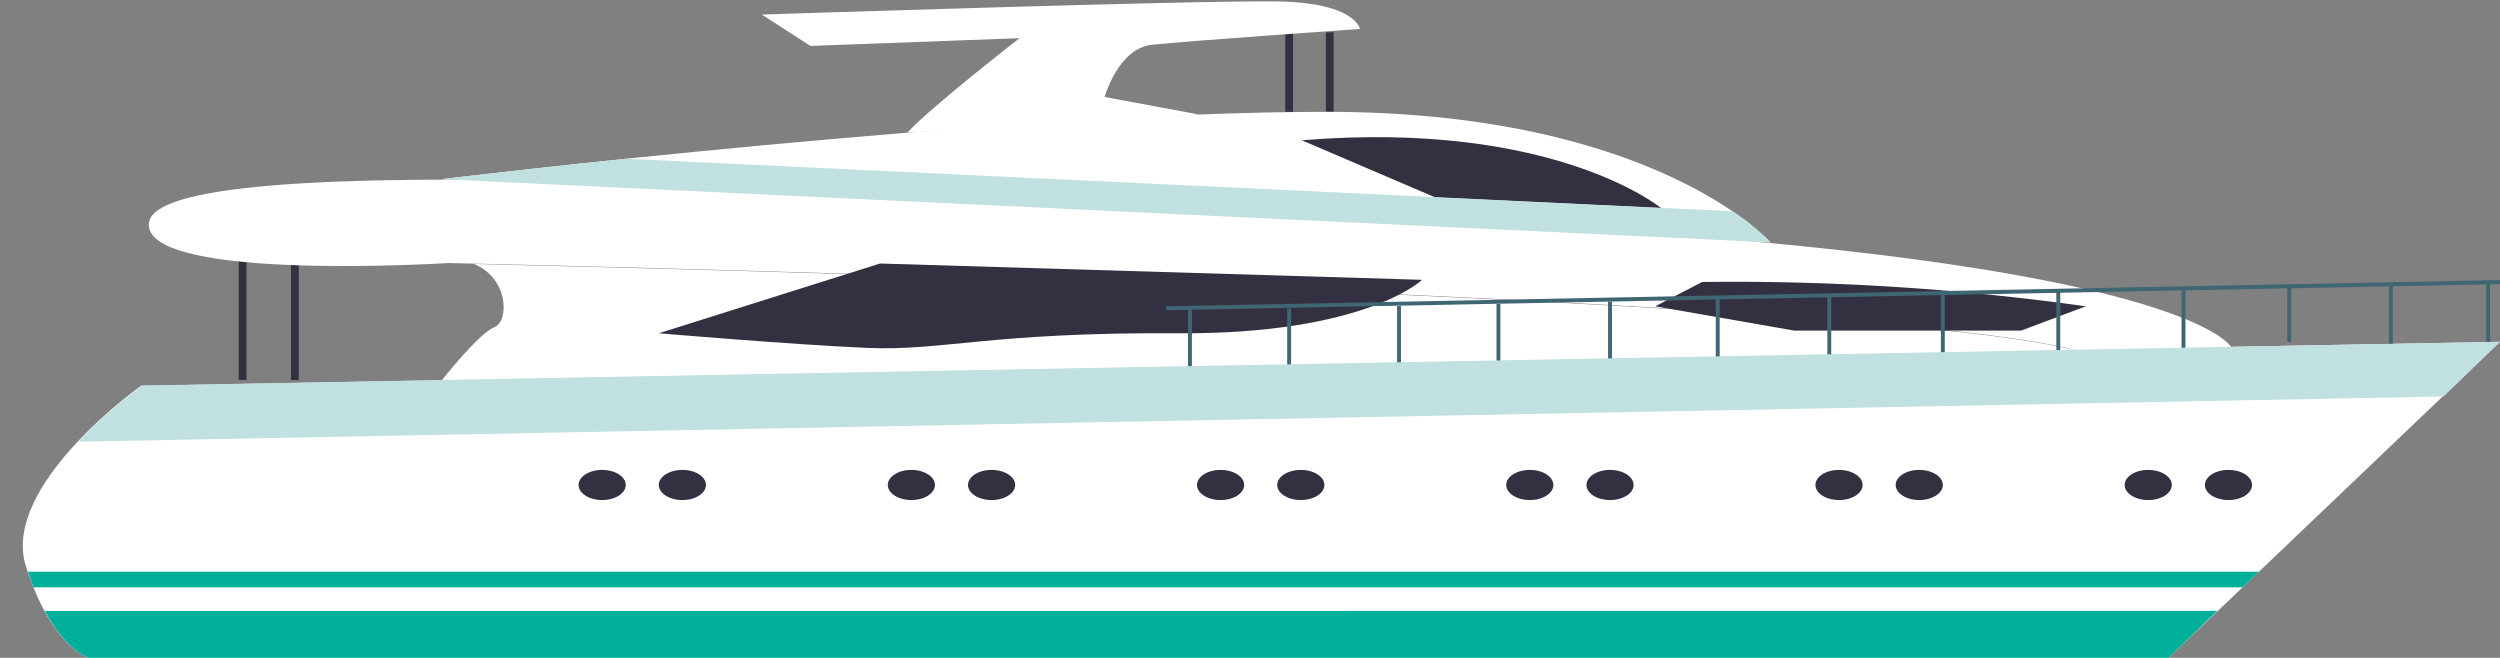 <svg xmlns="http://www.w3.org/2000/svg" viewBox="-0.94 -0.06 102.84 27.06"><rect x="-0.94" y="-0.06" width="102.84" height="27.06" fill="#808080" stroke="none"/><title>Depositphotos_56633913_11</title><g data-name="Layer 2"><g data-name="Layer 1"><path fill="#333041" d="M53.6 1.27h.32v3.27h-.32z"/><path fill="#333041" d="M51.93 1.27h.32v3.27h-.32z"/><path fill="#333041" d="M8.88 9.91h.32v5.66h-.32z"/><path fill="#333041" d="M11.03 9.91h.32v5.66h-.32z"/><path d="M4.86 15.81s-5.8 4.11-4.73 7.44S2.7 27 2.7 27h85.57l13.63-13z" fill="#fff"/><path d="M90.84 14.22s-1.72-3.53-28.88-5S5.18 5.84 5.18 9.18c0 2.36 12.34 1.58 12.34 1.58s58.83 1.26 67 3.61z" fill="#fff"/><path d="M19.4 13.4c-.64.24-2.17 2.19-2.17 2.19l67.18-1.24c-8.07-2.14-58-3.37-65.85-3.55 1.44.6 1.44 2.35.84 2.6z" fill="#fff"/><path d="M71.89 9.91s-4.75-5.37-18.27-5.37-36.39 2.77-36.39 2.77z" fill="#fff"/><path d="M30.4.54l2 1.29 8.6-.32s-3.66 2.84-4.62 3.89l12-.75-3.88-.72s.55-2 1.95-2.15S55 1.13 55 1.13 54.83.06 51.66 0 30.4.54 30.4.54z" fill="#fff"/><path d="M26.16 13.65l9.1-2.87 22.3.67s-2.33 2.25-10.06 2.2-9.66.74-12.8.6-8.54-.6-8.54-.6z" fill="#333041"/><path d="M52.61 5.71l5.49 2.35 9.29.44S63 4.86 52.61 5.71z" fill="#333041"/><path d="M69.08 11.54l-1.93 1 5.72 1h9.33l2.66-1a104.47 104.47 0 0 0-15.78-1z" fill="#333041"/><ellipse cx="23.83" cy="19.89" rx=".97" ry=".62" fill="#333041"/><ellipse cx="27.13" cy="19.89" rx=".97" ry=".62" fill="#333041"/><ellipse cx="36.55" cy="19.89" rx=".97" ry=".62" fill="#333041"/><ellipse cx="39.85" cy="19.89" rx=".97" ry=".62" fill="#333041"/><ellipse cx="49.27" cy="19.89" rx=".97" ry=".62" fill="#333041"/><ellipse cx="52.57" cy="19.89" rx=".97" ry=".62" fill="#333041"/><ellipse cx="61.99" cy="19.89" rx=".97" ry=".62" fill="#333041"/><path fill="#3e6673" d="M101.33 11.54h.16v2.47h-.16z"/><path fill="#3e6673" d="M47.02 12.7v-.16l54.88-1.08v.17L47.02 12.7z"/><path fill="#3e6673" d="M97.33 11.64h.16v2.63h-.16z"/><path fill="#3e6673" d="M93.15 11.73h.16v2.28h-.16z"/><path fill="#3e6673" d="M88.8 11.83h.16v2.94h-.16z"/><path fill="#3e6673" d="M83.65 11.83h.16v2.94h-.16z"/><path fill="#3e6673" d="M78.9 11.94h.16v2.83h-.16z"/><path fill="#3e6673" d="M74.23 12.14h.16v2.62h-.16z"/><path fill="#3e6673" d="M69.64 12.16h.16v2.6h-.16z"/><path fill="#3e6673" d="M65.21 12.34h.16v2.75h-.16z"/><path fill="#3e6673" d="M60.62 12.44h.16v2.65h-.16z"/><path fill="#3e6673" d="M56.53 12.53h.16v2.56h-.16z"/><path fill="#3e6673" d="M52.01 12.63h.16v2.95h-.16z"/><path fill="#3e6673" d="M47.93 12.63h.16v2.95h-.16z"/><ellipse cx="65.29" cy="19.89" rx=".97" ry=".62" fill="#333041"/><ellipse cx="74.71" cy="19.89" rx=".97" ry=".62" fill="#333041"/><ellipse cx="78.01" cy="19.89" rx=".97" ry=".62" fill="#333041"/><ellipse cx="87.43" cy="19.89" rx=".97" ry=".62" fill="#333041"/><ellipse cx="90.73" cy="19.89" rx=".97" ry=".62" fill="#333041"/><path d="M.44 24.1h90.87l.67-.64H.21q.11.34.23.64z" fill="#00b09b"/><path d="M.9 25.07C1.8 26.74 2.7 27 2.7 27h85.57l2-1.93z" fill="#00b09b"/><path d="M24.8 6.47c-4.53.47-7.57.84-7.57.84l54.66 2.6a9.13 9.13 0 0 0-1.56-1.28z" fill="#c1e0e0"/><path d="M101.9 14l-97 1.8a19.51 19.51 0 0 0-2.62 2.31l97.3-1.86z" fill="#c1e0e0"/></g></g></svg>